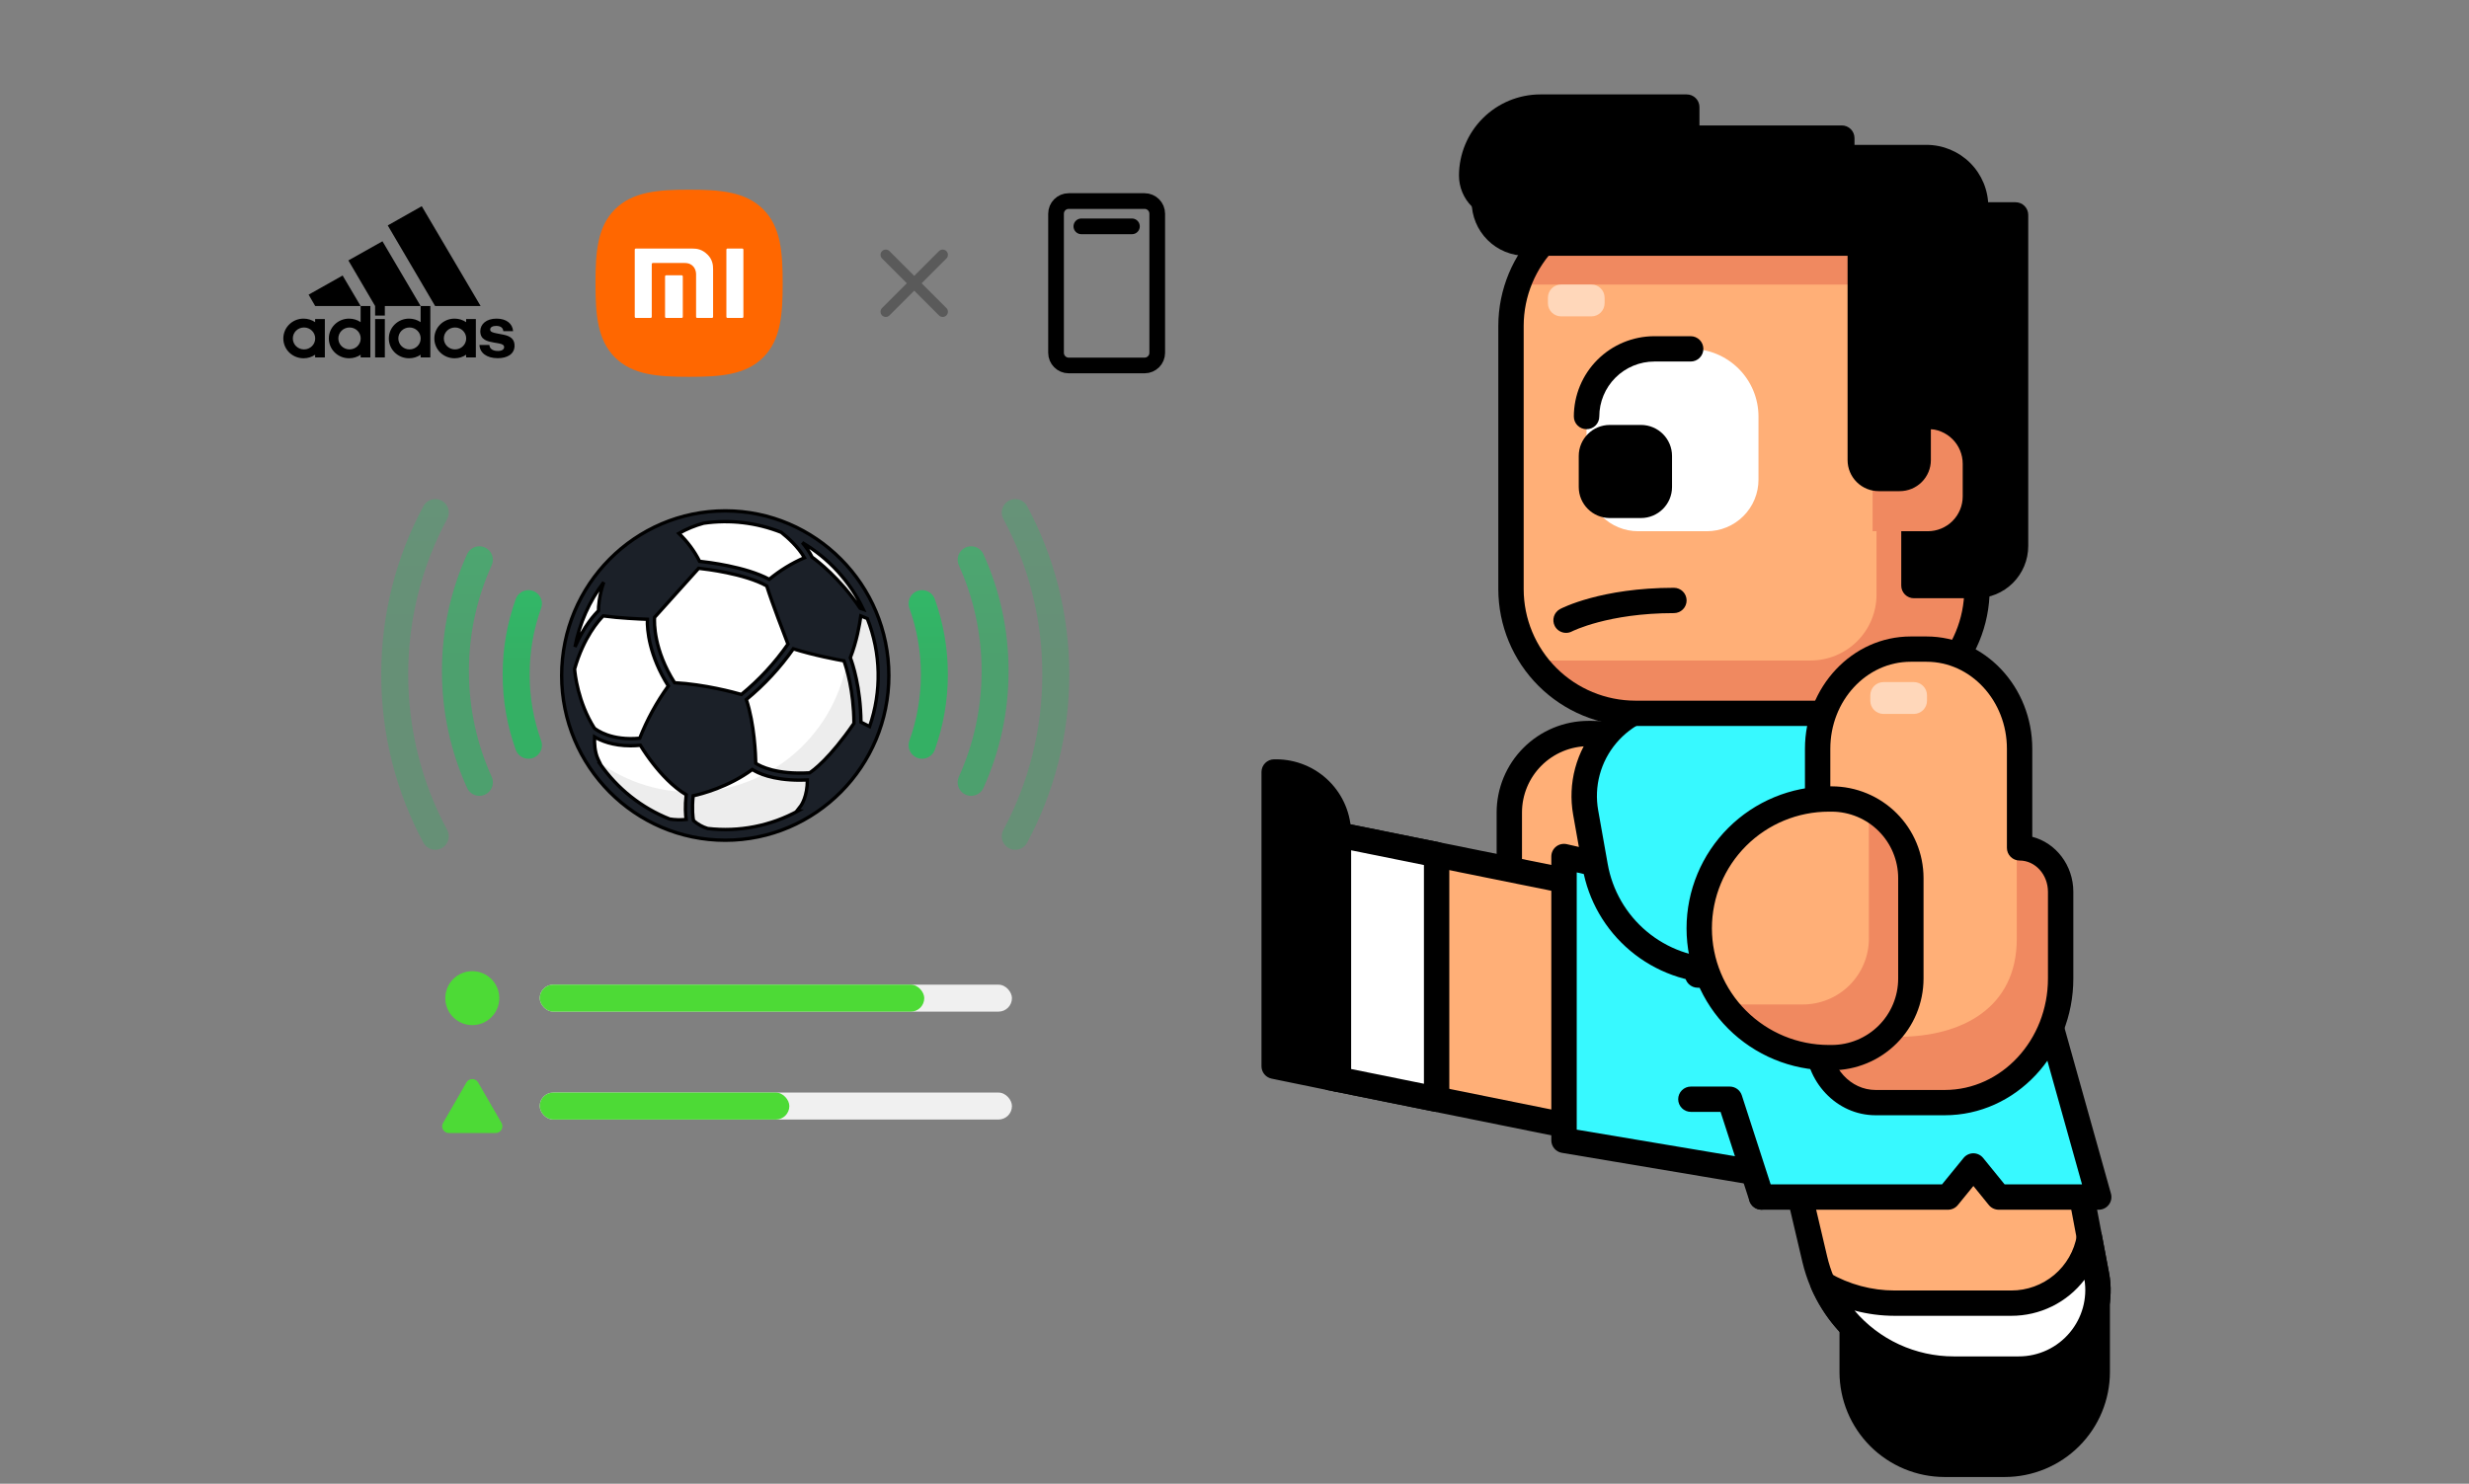 <svg width="366" height="220" viewBox="0 0 366 220" fill="none" xmlns="http://www.w3.org/2000/svg">
<rect x="0" y="0" width="366" height="220" fill="#808080" stroke="none"/>
<g clip-path="url(#clip0_1382_12645)">
<path d="M235.915 147.107H235.464C232.353 147.107 229.371 145.874 227.171 143.679C224.972 141.483 223.737 138.506 223.737 135.402V120.466C223.737 117.361 224.972 114.384 227.171 112.188C229.371 109.993 232.353 108.76 235.464 108.76H235.915C241.005 108.76 245.887 110.778 249.486 114.371C253.086 117.964 255.108 122.837 255.108 127.918V127.956C255.108 133.037 253.086 137.91 249.486 141.503C245.887 145.096 241.005 147.114 235.915 147.114V147.107Z" fill="#FFAF77"/>
<path d="M235.915 148.986H235.464C231.857 148.98 228.399 147.547 225.849 145.001C223.298 142.455 221.863 139.004 221.857 135.404V120.468C221.863 116.868 223.298 113.416 225.849 110.871C228.399 108.325 231.857 106.892 235.464 106.886H235.915C241.502 106.889 246.861 109.105 250.813 113.047C254.766 116.989 256.99 122.336 256.997 127.914V127.944C256.993 133.524 254.77 138.874 250.818 142.819C246.865 146.764 241.505 148.983 235.915 148.986ZM235.464 110.639C232.853 110.641 230.35 111.678 228.503 113.521C226.657 115.363 225.619 117.862 225.617 120.468V135.404C225.623 138.009 226.662 140.505 228.508 142.347C230.353 144.189 232.854 145.227 235.464 145.233H235.915C240.505 145.228 244.906 143.406 248.152 140.166C251.397 136.926 253.223 132.533 253.228 127.951V127.914C253.223 123.332 251.397 118.939 248.152 115.699C244.906 112.459 240.505 110.637 235.915 110.632L235.464 110.639Z" fill="black"/>
<path d="M274.569 192.182H310.899V203.442C310.899 205.239 310.544 207.019 309.856 208.679C309.167 210.339 308.157 211.847 306.884 213.118C305.611 214.388 304.1 215.396 302.437 216.084C300.774 216.772 298.991 217.126 297.191 217.126H288.289C286.489 217.126 284.706 216.772 283.043 216.084C281.38 215.396 279.869 214.388 278.596 213.118C277.323 211.847 276.313 210.339 275.624 208.679C274.935 207.019 274.581 205.239 274.581 203.442V192.182H274.569Z" fill="black"/>
<path d="M297.184 219.002H288.272C284.139 218.997 280.177 217.356 277.254 214.439C274.332 211.521 272.689 207.566 272.684 203.44V192.18C272.684 191.682 272.882 191.205 273.235 190.853C273.587 190.501 274.066 190.303 274.564 190.303H310.892C311.391 190.303 311.869 190.501 312.221 190.853C312.574 191.205 312.772 191.682 312.772 192.18V203.44C312.768 207.566 311.124 211.521 308.202 214.439C305.279 217.356 301.317 218.997 297.184 219.002ZM276.451 194.066V203.45C276.454 206.58 277.702 209.582 279.919 211.795C282.136 214.009 285.143 215.255 288.279 215.258H297.184C300.32 215.255 303.327 214.009 305.544 211.795C307.762 209.582 309.009 206.58 309.012 203.45V194.066H276.451Z" fill="black"/>
<path d="M263.914 164.997L269.02 186.71C270.11 191.345 272.737 195.476 276.475 198.433C280.213 201.39 284.842 202.999 289.612 202.999H299.247C300.975 202.999 302.682 202.619 304.245 201.885C305.809 201.151 307.192 200.082 308.294 198.755C309.397 197.427 310.192 195.872 310.624 194.202C311.056 192.532 311.114 190.788 310.793 189.093L305.823 162.806" fill="#FFAF77"/>
<path d="M299.247 204.873H289.612C284.42 204.867 279.382 203.116 275.309 199.902C271.244 196.679 268.384 192.183 267.19 187.139L262.083 165.423L265.744 164.567L270.851 186.283C271.832 190.511 274.222 194.283 277.631 196.978C281.039 199.674 285.263 201.134 289.612 201.12H299.247C300.699 201.122 302.133 200.804 303.446 200.188C304.76 199.572 305.921 198.673 306.845 197.557C307.773 196.443 308.443 195.138 308.807 193.735C309.17 192.332 309.217 190.866 308.946 189.442L303.976 163.155L307.672 162.451L312.64 188.739C313.016 190.704 312.95 192.729 312.449 194.666C311.947 196.604 311.022 198.406 309.74 199.945C308.464 201.488 306.862 202.731 305.047 203.583C303.233 204.435 301.252 204.876 299.247 204.873Z" fill="black"/>
<path d="M310.793 189.093L309.733 183.484C309.263 186.21 307.843 188.683 305.723 190.466C303.604 192.248 300.921 193.225 298.15 193.224H280.851C277.127 193.226 273.469 192.243 270.25 190.376C271.901 194.129 274.611 197.322 278.049 199.563C281.488 201.805 285.505 202.999 289.612 202.999H299.247C300.975 202.999 302.682 202.619 304.245 201.885C305.809 201.151 307.192 200.082 308.294 198.754C309.397 197.427 310.192 195.872 310.624 194.202C311.056 192.532 311.114 190.788 310.793 189.093Z" fill="white"/>
<path d="M299.247 204.873H289.612C285.14 204.873 280.765 203.573 277.021 201.133C273.277 198.692 270.325 195.216 268.527 191.129C268.368 190.767 268.327 190.363 268.412 189.976C268.496 189.589 268.701 189.239 268.997 188.976C269.293 188.712 269.664 188.549 270.058 188.509C270.452 188.469 270.849 188.554 271.192 188.753C274.127 190.45 277.459 191.345 280.851 191.347H298.15C300.479 191.352 302.735 190.533 304.516 189.035C306.297 187.537 307.489 185.457 307.879 183.165C307.954 182.732 308.179 182.338 308.515 182.053C308.851 181.769 309.276 181.611 309.717 181.607H309.733C310.171 181.607 310.595 181.76 310.933 182.039C311.27 182.318 311.499 182.705 311.581 183.135L312.64 188.746C313.016 190.711 312.95 192.736 312.449 194.673C311.947 196.611 311.022 198.413 309.74 199.952C308.464 201.494 306.86 202.735 305.046 203.586C303.232 204.437 301.252 204.877 299.247 204.873ZM274.907 194.317C276.716 196.449 278.969 198.162 281.508 199.337C284.048 200.511 286.813 201.12 289.612 201.12H299.247C300.699 201.122 302.133 200.804 303.446 200.188C304.76 199.572 305.921 198.673 306.845 197.557C307.74 196.483 308.395 195.232 308.766 193.885C309.138 192.539 309.218 191.129 309 189.75C307.728 191.417 306.086 192.767 304.204 193.696C302.321 194.624 300.249 195.105 298.15 195.101H280.851C278.844 195.1 276.846 194.838 274.907 194.319V194.317Z" fill="black"/>
<path d="M261.122 179.369C260.623 179.369 260.145 179.172 259.792 178.82C259.44 178.468 259.242 177.991 259.242 177.493V162.986C259.242 162.488 259.44 162.011 259.792 161.659C260.145 161.307 260.623 161.109 261.122 161.109C261.62 161.109 262.099 161.307 262.451 161.659C262.804 162.011 263.002 162.488 263.002 162.986V177.493C263.002 177.991 262.804 178.468 262.451 178.82C262.099 179.172 261.62 179.369 261.122 179.369Z" fill="black"/>
<path d="M198.41 123.78V160.045L237.071 167.863V131.601L198.41 123.78Z" fill="#FFAF77"/>
<path d="M238.953 170.16L196.53 161.581V121.486L238.953 130.067V170.16ZM200.29 158.51L235.193 165.569V133.135L200.29 126.077V158.51Z" fill="black"/>
<path d="M188.88 158.09V114.458H189.19C190.401 114.458 191.6 114.696 192.719 115.159C193.838 115.621 194.854 116.299 195.71 117.154C196.566 118.009 197.245 119.024 197.709 120.141C198.172 121.257 198.41 122.454 198.41 123.663V160.052L188.88 158.09Z" fill="black"/>
<path d="M198.41 161.928C198.283 161.928 198.156 161.916 198.031 161.891L188.502 159.934C188.078 159.847 187.697 159.617 187.424 159.283C187.15 158.948 187 158.529 187 158.097V114.465C187 113.967 187.198 113.49 187.551 113.138C187.903 112.786 188.381 112.588 188.88 112.588H189.19C192.133 112.592 194.955 113.761 197.035 115.838C199.116 117.916 200.287 120.732 200.29 123.67V160.052C200.29 160.33 200.228 160.605 200.109 160.856C199.989 161.108 199.815 161.33 199.599 161.506C199.263 161.779 198.843 161.928 198.41 161.928ZM190.76 156.566L196.53 157.738V123.67C196.527 121.999 195.954 120.38 194.906 119.078C193.857 117.776 192.394 116.871 190.76 116.51V156.566Z" fill="black"/>
<path d="M263.954 174.478V134.346L231.842 126.996V169.083L263.954 174.478Z" fill="#37F9FF"/>
<path d="M263.954 176.357C263.849 176.357 263.744 176.348 263.641 176.332L231.532 170.936C231.094 170.862 230.696 170.636 230.409 170.297C230.122 169.958 229.964 169.529 229.964 169.085V126.996C229.964 126.715 230.027 126.437 230.149 126.183C230.271 125.929 230.449 125.706 230.669 125.53C230.89 125.355 231.148 125.231 231.424 125.168C231.699 125.106 231.985 125.106 232.26 125.169L264.372 132.519C264.787 132.614 265.157 132.846 265.422 133.179C265.687 133.511 265.831 133.923 265.831 134.348V174.481C265.831 174.754 265.772 175.023 265.657 175.271C265.542 175.518 265.375 175.738 265.166 175.914C264.827 176.2 264.398 176.357 263.954 176.357ZM233.731 167.497L262.081 172.262V135.843L233.731 129.354V167.497Z" fill="black"/>
<path d="M212.959 126.724L198.41 123.78V160.045L212.959 162.986V126.724Z" fill="white"/>
<path d="M212.961 164.865C212.836 164.865 212.711 164.852 212.588 164.828L198.036 161.886C197.611 161.8 197.229 161.57 196.954 161.235C196.68 160.9 196.53 160.48 196.53 160.047V123.783C196.53 123.504 196.591 123.229 196.711 122.978C196.83 122.726 197.005 122.504 197.221 122.328C197.436 122.152 197.688 122.026 197.958 121.959C198.229 121.892 198.51 121.886 198.783 121.941L213.333 124.885C213.758 124.971 214.141 125.201 214.416 125.536C214.691 125.871 214.841 126.291 214.842 126.724V162.989C214.841 163.267 214.779 163.541 214.66 163.792C214.54 164.043 214.366 164.265 214.151 164.441C213.815 164.715 213.395 164.865 212.961 164.865ZM200.29 158.51L211.081 160.692V128.261L200.29 126.077V158.51Z" fill="black"/>
<path d="M250.659 162.986H256.422L261.122 177.491H288.78L292.531 172.89L296.272 177.491H311.118L301.898 144.578H251.667" fill="#37F9FF"/>
<path d="M311.12 179.37H296.274C295.994 179.369 295.717 179.305 295.464 179.183C295.211 179.061 294.988 178.885 294.813 178.666L292.531 175.851L290.239 178.666C290.064 178.884 289.842 179.061 289.59 179.183C289.337 179.304 289.06 179.368 288.78 179.37H261.122C260.724 179.369 260.337 179.244 260.016 179.01C259.694 178.777 259.456 178.447 259.333 178.07L255.054 164.863H250.652C250.154 164.863 249.675 164.665 249.323 164.313C248.97 163.961 248.772 163.484 248.772 162.986C248.772 162.488 248.97 162.011 249.323 161.659C249.675 161.307 250.154 161.11 250.652 161.11H256.415C256.812 161.11 257.199 161.235 257.521 161.469C257.842 161.702 258.081 162.032 258.203 162.409L262.482 175.616H287.88L291.067 171.706C291.242 171.487 291.464 171.311 291.717 171.189C291.969 171.067 292.246 171.003 292.526 171.002C292.807 171.003 293.083 171.067 293.336 171.189C293.588 171.311 293.81 171.487 293.985 171.706L297.163 175.614H308.634L300.467 146.455H251.66C251.162 146.455 250.684 146.257 250.331 145.905C249.978 145.553 249.78 145.076 249.78 144.578C249.78 144.081 249.978 143.603 250.331 143.251C250.684 142.899 251.162 142.702 251.66 142.702H301.894C302.304 142.702 302.702 142.836 303.029 143.083C303.356 143.331 303.592 143.678 303.703 144.072L312.923 176.984C313.001 177.263 313.014 177.557 312.959 177.842C312.905 178.126 312.786 178.395 312.61 178.626C312.436 178.856 312.21 179.042 311.952 179.171C311.694 179.3 311.409 179.368 311.12 179.37Z" fill="black"/>
<path d="M301.179 143.929H254.979C250.558 143.929 246.278 142.374 242.892 139.537C239.505 136.699 237.229 132.762 236.462 128.416L235.052 120.473C234.695 118.449 234.786 116.371 235.319 114.386C235.852 112.401 236.814 110.557 238.138 108.983C239.461 107.408 241.114 106.143 242.98 105.274C244.846 104.406 246.88 103.956 248.939 103.956H294.129L301.179 143.929Z" fill="#37F9FF"/>
<path d="M301.179 145.805H254.979C250.114 145.812 245.403 144.103 241.677 140.981C237.951 137.86 235.448 133.525 234.61 128.742L233.2 120.796C232.793 118.503 232.895 116.148 233.499 113.899C234.103 111.649 235.195 109.559 236.697 107.777C238.195 105.991 240.068 104.554 242.184 103.57C244.299 102.585 246.605 102.076 248.939 102.079H294.129C294.571 102.079 294.999 102.235 295.338 102.519C295.677 102.803 295.904 103.197 295.981 103.632L303.031 143.603C303.078 143.872 303.066 144.149 302.995 144.414C302.924 144.679 302.796 144.924 302.62 145.134C302.443 145.344 302.223 145.513 301.974 145.629C301.725 145.745 301.454 145.805 301.179 145.805ZM248.948 105.832C247.164 105.83 245.4 106.219 243.783 106.972C242.166 107.725 240.734 108.823 239.588 110.188C238.439 111.552 237.603 113.15 237.141 114.871C236.678 116.591 236.6 118.392 236.911 120.147L238.321 128.09C239.006 132.003 241.053 135.55 244.102 138.105C247.151 140.659 251.005 142.057 254.986 142.052H298.946L292.559 105.832H248.948Z" fill="black"/>
<path d="M274.611 29.907H242.417C232.233 29.907 223.976 38.148 223.976 48.315V87.361C223.976 97.528 232.233 105.769 242.417 105.769H274.611C284.796 105.769 293.052 97.528 293.052 87.361V48.315C293.052 38.148 284.796 29.907 274.611 29.907Z" fill="#FFAF77"/>
<path d="M225.048 42.188H291.985C290.717 38.599 288.366 35.491 285.255 33.292C282.143 31.093 278.426 29.912 274.614 29.909H242.417C238.605 29.911 234.888 31.093 231.777 33.292C228.666 35.491 226.315 38.599 225.048 42.188Z" fill="#F08960"/>
<path d="M282.049 31.479C282.049 31.61 278.172 31.732 278.172 31.863V88.163C278.172 89.447 277.919 90.719 277.427 91.905C276.935 93.091 276.214 94.168 275.304 95.076C274.395 95.984 273.315 96.704 272.127 97.195C270.939 97.686 269.665 97.939 268.379 97.939H227.349C229.046 100.358 231.303 102.332 233.928 103.695C236.553 105.058 239.468 105.77 242.427 105.769H274.623C279.514 105.769 284.204 103.83 287.662 100.378C291.12 96.927 293.064 92.245 293.064 87.364V48.315C293.063 44.744 292.021 41.251 290.065 38.262C288.109 35.272 285.324 32.916 282.049 31.479Z" fill="#F08960"/>
<path d="M274.623 107.646H242.427C237.04 107.639 231.875 105.501 228.066 101.698C224.257 97.896 222.114 92.741 222.108 87.364V48.315C222.114 42.938 224.257 37.782 228.066 33.98C231.875 30.178 237.04 28.039 242.427 28.033H274.623C280.01 28.039 285.175 30.178 288.985 33.98C292.794 37.782 294.938 42.937 294.944 48.315V87.364C294.938 92.741 292.794 97.896 288.985 101.698C285.175 105.501 280.01 107.639 274.623 107.646ZM242.427 31.786C238.037 31.791 233.828 33.534 230.724 36.633C227.619 39.731 225.873 43.933 225.868 48.315V87.364C225.873 91.746 227.619 95.947 230.724 99.046C233.828 102.144 238.037 103.887 242.427 103.892H274.623C279.014 103.888 283.223 102.145 286.328 99.046C289.433 95.948 291.179 91.746 291.184 87.364V48.315C291.179 43.932 289.433 39.731 286.328 36.632C283.223 33.533 279.014 31.79 274.623 31.786H242.427Z" fill="black"/>
<path d="M253.016 78.768H242.84C240.81 78.768 238.862 77.962 237.426 76.528C235.99 75.095 235.184 73.15 235.184 71.123V61.761C235.184 60.444 235.444 59.139 235.949 57.922C236.454 56.704 237.195 55.598 238.128 54.667C239.061 53.735 240.169 52.996 241.389 52.492C242.608 51.987 243.915 51.728 245.235 51.728H250.624C253.29 51.728 255.846 52.785 257.731 54.667C259.616 56.548 260.675 59.1 260.675 61.761V71.119C260.676 72.123 260.478 73.118 260.094 74.046C259.709 74.974 259.145 75.817 258.434 76.528C257.723 77.238 256.878 77.802 255.948 78.186C255.019 78.57 254.023 78.768 253.016 78.768Z" fill="white"/>
<path d="M243.249 63.007H238.641C236.094 63.007 234.03 65.067 234.03 67.609V72.21C234.03 74.751 236.094 76.812 238.641 76.812H243.249C245.796 76.812 247.86 74.751 247.86 72.21V67.609C247.86 65.067 245.796 63.007 243.249 63.007Z" fill="black"/>
<path d="M235.184 63.638C234.685 63.638 234.207 63.44 233.854 63.088C233.502 62.736 233.304 62.259 233.304 61.761C233.307 58.603 234.565 55.576 236.802 53.343C239.039 51.11 242.072 49.854 245.235 49.851H250.624C251.123 49.851 251.601 50.049 251.953 50.401C252.306 50.753 252.504 51.23 252.504 51.728C252.504 52.226 252.306 52.703 251.953 53.055C251.601 53.407 251.123 53.605 250.624 53.605H245.247C243.081 53.607 241.004 54.467 239.472 55.996C237.94 57.526 237.078 59.599 237.076 61.761C237.076 62.009 237.027 62.254 236.931 62.482C236.836 62.71 236.697 62.918 236.521 63.092C236.345 63.267 236.136 63.405 235.907 63.498C235.677 63.592 235.432 63.639 235.184 63.638Z" fill="black"/>
<path d="M218.157 29.907H290.691V37.928H226.178C224.051 37.928 222.011 37.084 220.507 35.583C219.003 34.081 218.157 32.045 218.157 29.921V29.91V29.907Z" fill="black"/>
<path d="M283.718 31.863H298.782V80.962C298.782 82.517 298.163 84.009 297.061 85.109C295.959 86.209 294.465 86.826 292.907 86.826H283.718V31.863Z" fill="black"/>
<path d="M292.907 88.703H283.718C283.219 88.703 282.741 88.505 282.388 88.153C282.036 87.801 281.838 87.324 281.838 86.826V31.863C281.838 31.366 282.036 30.888 282.388 30.536C282.741 30.184 283.219 29.987 283.718 29.987H298.782C299.281 29.987 299.759 30.184 300.111 30.536C300.464 30.888 300.662 31.366 300.662 31.863V80.962C300.662 83.015 299.845 84.984 298.391 86.436C296.936 87.887 294.964 88.703 292.907 88.703ZM285.598 84.95H292.907C293.966 84.95 294.983 84.529 295.732 83.782C296.481 83.034 296.902 82.019 296.902 80.962V33.74H285.598V84.95Z" fill="black"/>
<path d="M273.027 20.474H250.043V15.877H228.338C225.638 15.877 223.049 16.948 221.14 18.854C219.231 20.759 218.158 23.344 218.157 26.039C218.157 26.643 218.276 27.242 218.508 27.8C218.739 28.359 219.079 28.866 219.507 29.294C219.935 29.721 220.444 30.06 221.003 30.291C221.563 30.523 222.163 30.642 222.768 30.641H273.027V20.474Z" fill="black"/>
<path d="M273.027 32.518H222.768C221.047 32.516 219.397 31.833 218.181 30.618C216.964 29.404 216.279 27.757 216.277 26.039C216.281 22.847 217.553 19.787 219.814 17.53C222.075 15.273 225.14 14.004 228.338 14H250.043C250.542 14 251.02 14.198 251.373 14.55C251.725 14.902 251.924 15.379 251.924 15.877V18.598H273.027C273.526 18.598 274.004 18.796 274.357 19.148C274.709 19.5 274.907 19.977 274.907 20.474V30.637C274.908 30.884 274.86 31.128 274.766 31.356C274.671 31.584 274.533 31.792 274.358 31.967C274.184 32.142 273.976 32.28 273.748 32.375C273.519 32.469 273.275 32.518 273.027 32.518ZM228.338 17.753C226.137 17.756 224.028 18.63 222.472 20.183C220.916 21.737 220.041 23.842 220.037 26.039C220.038 26.762 220.326 27.454 220.838 27.966C221.35 28.477 222.044 28.764 222.768 28.765H271.147V22.351H250.043C249.545 22.351 249.067 22.153 248.714 21.802C248.361 21.45 248.163 20.972 248.163 20.474V17.753H228.338Z" fill="black"/>
<path d="M292.857 30.641L273.025 30.641V23.355L285.574 23.355C287.507 23.355 289.36 24.121 290.726 25.485C292.092 26.849 292.86 28.699 292.86 30.627V30.644L292.857 30.641Z" fill="black"/>
<path d="M292.86 32.518H273.027C272.529 32.518 272.05 32.32 271.698 31.968C271.345 31.616 271.147 31.139 271.147 30.641V23.355C271.147 22.858 271.345 22.38 271.698 22.028C272.05 21.676 272.529 21.479 273.027 21.479H285.574C288.005 21.479 290.336 22.442 292.055 24.158C293.774 25.874 294.74 28.201 294.74 30.627C294.74 31.126 294.542 31.605 294.19 31.959C293.838 32.313 293.36 32.514 292.86 32.518ZM274.907 28.765H290.653C290.271 27.729 289.58 26.834 288.673 26.203C287.767 25.571 286.687 25.232 285.581 25.232H274.914L274.907 28.765Z" fill="black"/>
<g opacity="0.7">
<path opacity="0.7" d="M235.908 42.185H231.419C230.338 42.185 229.461 43.06 229.461 44.139V44.956C229.461 46.035 230.338 46.91 231.419 46.91H235.908C236.989 46.91 237.865 46.035 237.865 44.956V44.139C237.865 43.06 236.989 42.185 235.908 42.185Z" fill="white"/>
</g>
<path d="M232.152 93.838C231.809 93.839 231.472 93.746 231.177 93.569C230.883 93.392 230.643 93.138 230.484 92.834C230.253 92.395 230.206 91.882 230.352 91.409C230.499 90.935 230.827 90.538 231.266 90.305C231.501 90.176 237.353 87.155 248.14 87.155C248.639 87.155 249.117 87.353 249.469 87.704C249.822 88.056 250.02 88.534 250.02 89.031C250.02 89.529 249.822 90.007 249.469 90.358C249.117 90.71 248.639 90.908 248.14 90.908C238.373 90.908 233.071 93.599 233.019 93.625C232.752 93.765 232.454 93.838 232.152 93.838Z" fill="black"/>
<path d="M277.591 63.605H285.779C287.15 63.605 288.465 64.149 289.435 65.117C290.404 66.084 290.949 67.397 290.949 68.766V73.605C290.949 74.974 290.404 76.287 289.435 77.254C288.465 78.222 287.15 78.766 285.779 78.766H277.591V63.605Z" fill="#F08960"/>
<path d="M273.883 30.655H286.228V68.222C286.228 69.442 285.742 70.613 284.877 71.476C284.013 72.339 282.84 72.824 281.617 72.824H278.494C277.888 72.824 277.289 72.705 276.729 72.474C276.17 72.242 275.661 71.903 275.233 71.476C274.805 71.049 274.466 70.541 274.234 69.983C274.002 69.424 273.883 68.826 273.883 68.222V30.655Z" fill="black"/>
<path d="M296.566 30.648H279.758V63.605H296.566V30.648Z" fill="black"/>
<path d="M299.381 125.713V111.024C299.381 102.865 293.208 96.245 285.593 96.245H283.231C275.617 96.245 269.443 102.858 269.443 111.024V120.407C269.443 125.49 273.288 125.709 278.033 125.709C273.288 125.709 269.443 129.828 269.443 134.911V154.278C269.443 159.359 273.291 163.481 278.033 163.481H288.284C297.774 163.481 305.466 155.24 305.466 145.073V132.228C305.466 128.631 302.742 125.713 299.381 125.713Z" fill="#FFAF77"/>
<path d="M299.381 125.713L298.961 122.478V139.235C298.961 149.399 290.876 153.732 281.387 153.732H271.528C270.823 153.723 270.122 153.62 269.443 153.427V154.283C269.443 159.364 273.291 163.486 278.033 163.486H288.284C297.774 163.486 305.466 155.245 305.466 145.078V132.232C305.466 128.631 302.742 125.713 299.381 125.713Z" fill="#F08960"/>
<path d="M288.284 165.363H278.033C272.261 165.363 267.563 160.392 267.563 154.283V134.916C267.554 133.368 267.862 131.834 268.468 130.408C269.074 128.983 269.966 127.697 271.088 126.628C269.065 125.711 267.563 123.919 267.563 120.412V111.028C267.563 101.849 274.592 94.373 283.231 94.373H285.593C294.232 94.373 301.261 101.842 301.261 111.028V124.078C304.749 124.97 307.346 128.289 307.346 132.237V145.083C307.346 156.263 298.794 165.363 288.284 165.363ZM278.033 127.595C274.334 127.595 271.323 130.879 271.323 134.921V154.288C271.323 158.327 274.334 161.614 278.033 161.614H288.284C296.721 161.614 303.586 154.199 303.586 145.083V132.237C303.586 129.678 301.705 127.595 299.381 127.595C298.883 127.595 298.404 127.397 298.052 127.045C297.699 126.693 297.501 126.216 297.501 125.718V111.024C297.501 103.913 292.159 98.122 285.593 98.122H283.231C276.665 98.122 271.323 103.906 271.323 111.024V120.407C271.323 123.255 272.451 123.832 278.033 123.832C278.532 123.832 279.01 124.03 279.362 124.382C279.715 124.733 279.913 125.211 279.913 125.709C279.914 125.955 279.865 126.2 279.771 126.428C279.677 126.656 279.539 126.864 279.364 127.039C279.189 127.213 278.982 127.352 278.754 127.447C278.525 127.541 278.28 127.59 278.033 127.59V127.595Z" fill="black"/>
<g opacity="0.7">
<path opacity="0.7" d="M283.697 101.136H279.208C278.127 101.136 277.25 102.011 277.25 103.09V103.906C277.25 104.986 278.127 105.86 279.208 105.86H283.697C284.778 105.86 285.654 104.986 285.654 103.906V103.09C285.654 102.011 284.778 101.136 283.697 101.136Z" fill="white"/>
</g>
<path d="M271.535 156.819H271.084C268.563 156.819 266.067 156.324 263.738 155.361C261.41 154.399 259.294 152.987 257.511 151.208C255.729 149.429 254.315 147.317 253.351 144.993C252.387 142.668 251.89 140.177 251.891 137.661V137.63C251.891 132.549 253.913 127.676 257.512 124.083C261.112 120.49 265.993 118.472 271.084 118.472H271.535C274.645 118.472 277.628 119.705 279.827 121.9C282.026 124.095 283.262 127.073 283.262 130.177V145.113C283.262 148.218 282.026 151.195 279.827 153.391C277.628 155.586 274.645 156.819 271.535 156.819Z" fill="#FFAF77"/>
<path d="M276.987 119.818C276.987 120.001 277.041 120.175 277.041 120.362V139.159C277.042 140.443 276.788 141.715 276.296 142.901C275.804 144.087 275.083 145.164 274.174 146.072C273.264 146.98 272.185 147.7 270.996 148.191C269.808 148.682 268.535 148.935 267.248 148.935H255.587C257.363 151.376 259.693 153.364 262.386 154.734C265.079 156.105 268.059 156.819 271.081 156.819H271.533C274.643 156.819 277.626 155.586 279.825 153.39C282.024 151.195 283.26 148.218 283.26 145.113V130.177C283.26 128.044 282.676 125.951 281.57 124.125C280.465 122.299 278.88 120.81 276.987 119.818Z" fill="#F08960"/>
<path d="M271.535 158.696H271.084C265.497 158.69 260.14 156.472 256.189 152.528C252.238 148.585 250.016 143.238 250.011 137.661V137.63C250.017 132.053 252.239 126.706 256.19 122.763C260.14 118.819 265.497 116.601 271.084 116.595H271.535C275.142 116.601 278.599 118.034 281.15 120.58C283.7 123.126 285.136 126.577 285.142 130.177V145.113C285.136 148.714 283.7 152.165 281.15 154.711C278.599 157.256 275.142 158.689 271.535 158.696ZM271.084 120.348C266.494 120.354 262.093 122.176 258.848 125.416C255.602 128.656 253.776 133.048 253.771 137.63V137.661C253.776 142.242 255.602 146.635 258.848 149.874C262.093 153.114 266.494 154.937 271.084 154.942H271.535C274.146 154.94 276.649 153.903 278.495 152.061C280.341 150.218 281.379 147.719 281.382 145.113V130.177C281.376 127.572 280.336 125.076 278.491 123.234C276.646 121.392 274.145 120.354 271.535 120.348H271.084Z" fill="black"/>
</g>
<g clip-path="url(#clip1_1382_12645)">
<path d="M59.047 50.182C59.047 49.281 59.785 48.557 60.705 48.557C61.625 48.557 62.363 49.281 62.363 50.182C62.363 51.084 61.625 51.808 60.705 51.808C59.785 51.808 59.047 51.084 59.047 50.182ZM65.793 50.182C65.793 49.281 66.532 48.557 67.451 48.557C68.371 48.557 69.109 49.281 69.109 50.182C69.109 51.084 68.371 51.808 67.451 51.808C66.532 51.808 65.793 51.084 65.793 50.182ZM50.155 50.182C50.155 49.281 50.892 48.557 51.813 48.557C52.733 48.557 53.471 49.281 53.471 50.182C53.471 51.084 52.733 51.808 51.813 51.808C50.892 51.808 50.155 51.084 50.155 50.182ZM43.408 50.182C43.408 49.281 44.146 48.557 45.066 48.557C45.987 48.557 46.725 49.281 46.725 50.182C46.725 51.084 45.987 51.808 45.066 51.808C44.146 51.808 43.408 51.084 43.408 50.182ZM57.048 47.31H55.606V52.999H57.048V47.31ZM46.713 52.999H48.156V47.31H46.713V47.766C46.225 47.432 45.634 47.243 44.998 47.243C43.34 47.243 42 48.557 42 50.182C42 51.819 43.34 53.122 44.998 53.122C45.634 53.122 46.225 52.933 46.713 52.599V52.999ZM69.098 52.999H70.54V47.31H69.098V47.766C68.61 47.432 68.019 47.243 67.383 47.243C65.725 47.243 64.385 48.557 64.385 50.182C64.385 51.819 65.725 53.122 67.383 53.122C68.019 53.122 68.61 52.933 69.098 52.599V52.999ZM71.075 51.151C71.12 52.298 72.119 53.111 73.789 53.111C75.152 53.111 76.276 52.532 76.276 51.252C76.276 50.361 75.765 49.837 74.584 49.615L73.664 49.437C73.073 49.325 72.664 49.214 72.664 48.869C72.664 48.49 73.062 48.323 73.562 48.323C74.288 48.323 74.584 48.679 74.606 49.102H76.06C75.981 47.989 75.072 47.243 73.607 47.243C72.097 47.243 71.199 48.056 71.199 49.114C71.199 50.405 72.267 50.617 73.187 50.784L73.948 50.917C74.493 51.018 74.731 51.173 74.731 51.485C74.731 51.764 74.459 52.042 73.811 52.042C72.869 52.042 72.562 51.563 72.551 51.151H71.075ZM53.459 45.373V47.766C52.971 47.432 52.38 47.243 51.745 47.243C50.086 47.243 48.746 48.557 48.746 50.182C48.746 51.819 50.086 53.122 51.745 53.122C52.38 53.122 52.971 52.933 53.459 52.599V52.999H54.902V45.373H53.459ZM62.352 45.373V47.766C61.864 47.432 61.273 47.243 60.637 47.243C58.979 47.243 57.639 48.557 57.639 50.182C57.639 51.819 58.979 53.122 60.637 53.122C61.273 53.122 61.864 52.933 62.352 52.599V52.999H63.794V45.373H62.352ZM45.748 43.691L46.725 45.373H53.459L50.79 40.852L45.748 43.691ZM57.048 46.786V45.373H62.352L56.696 35.775L51.642 38.614L55.606 45.373V46.786H57.048ZM64.499 45.373H71.245L62.522 30.575L57.48 33.425L64.499 45.373Z" fill="black"/>
</g>
<g clip-path="url(#clip2_1382_12645)">
<path d="M113.131 31.026C110.513 28.418 106.749 28.127 102.149 28.127C97.544 28.127 93.774 28.421 91.158 31.036C88.541 33.65 88.276 37.413 88.276 42.013C88.276 46.614 88.541 50.379 91.159 52.994C93.775 55.609 97.544 55.874 102.149 55.874C106.754 55.874 110.523 55.609 113.14 52.994C115.757 50.379 116.023 46.614 116.023 42.013C116.023 37.407 115.754 33.64 113.131 31.026Z" fill="#FF6700"/>
<path d="M110.03 36.851H107.848C107.754 36.851 107.678 36.925 107.678 37.017V46.977C107.678 47.068 107.754 47.142 107.848 47.142H110.03C110.123 47.142 110.2 47.068 110.2 46.977V37.017C110.2 36.925 110.123 36.851 110.03 36.851Z" fill="white"/>
<path d="M102.578 36.851H94.263C94.169 36.851 94.094 36.925 94.094 37.017V46.977C94.094 47.068 94.169 47.142 94.263 47.142H96.446C96.539 47.142 96.616 47.068 96.616 46.977V39.16C96.616 39.069 96.691 38.995 96.785 38.995H101.488C102.811 38.995 103.186 40.008 103.186 40.661V46.977C103.186 47.068 103.262 47.142 103.355 47.142H105.537C105.63 47.142 105.707 47.068 105.707 46.977V39.911C105.707 39.328 105.636 38.49 104.885 37.753C104.098 36.983 103.38 36.851 102.578 36.851Z" fill="white"/>
<path d="M101.048 40.818H98.756C98.663 40.818 98.586 40.892 98.586 40.984V46.978C98.586 47.069 98.663 47.143 98.756 47.143H101.048C101.141 47.143 101.217 47.069 101.217 46.978V40.984C101.217 40.892 101.141 40.818 101.048 40.818Z" fill="white"/>
</g>
<g opacity="0.3">
<path d="M139.741 37.781L131.304 46.219" stroke="black" stroke-width="1.55" stroke-linecap="round" stroke-linejoin="round"/>
<path d="M139.741 46.219L131.304 37.781" stroke="black" stroke-width="1.55" stroke-linecap="round" stroke-linejoin="round"/>
</g>
<path d="M171.546 52.312V31.688C171.546 30.652 170.707 29.812 169.671 29.812H158.421C157.386 29.812 156.546 30.652 156.546 31.688V52.312C156.546 53.348 157.386 54.188 158.421 54.188H169.671C170.707 54.188 171.546 53.348 171.546 52.312Z" stroke="black" stroke-width="2.325" stroke-linecap="round" stroke-linejoin="round"/>
<path d="M160.297 33.562H167.797" stroke="black" stroke-width="2.325" stroke-linecap="round" stroke-linejoin="round"/>
<path d="M124.1 116.872C133.262 107.646 133.262 92.689 124.1 83.463C114.939 74.238 100.085 74.238 90.923 83.463C81.762 92.689 81.762 107.646 90.923 116.872C100.085 126.097 114.939 126.097 124.1 116.872Z" fill="white"/>
<path d="M123.049 82.469C125.704 87.347 126.564 93.01 125.48 98.463C124.395 103.916 121.435 108.809 117.12 112.281C112.805 115.752 107.413 117.58 101.892 117.442C96.37 117.303 91.075 115.208 86.937 111.525C88.582 114.547 90.863 117.17 93.621 119.21C96.38 121.251 99.548 122.658 102.904 123.335C106.259 124.012 109.722 123.941 113.047 123.128C116.373 122.315 119.482 120.779 122.156 118.627C124.829 116.476 127.003 113.762 128.525 110.675C130.047 107.588 130.88 104.203 130.965 100.758C131.05 97.313 130.385 93.89 129.018 90.731C127.651 87.572 125.613 84.752 123.049 82.469Z" fill="#EDEDED"/>
<path d="M104.295 77.577C108.185 77.014 112.154 77.48 115.812 78.929C116.805 79.717 118.352 81.114 119.251 82.695C117.371 83.509 115.614 84.587 114.034 85.897C112.268 84.946 109.945 84.308 107.934 83.892C106.014 83.496 104.357 83.299 103.703 83.229C102.922 81.682 101.883 80.281 100.632 79.087C101.785 78.432 103.016 77.925 104.295 77.577ZM88.653 112.567C88.144 111.474 88.098 110.134 88.137 109.266C89.067 109.819 90.824 110.576 93.477 110.576H93.478C93.961 110.575 94.443 110.551 94.924 110.503C95.512 111.459 96.153 112.381 96.843 113.265L96.844 113.266C97.97 114.707 99.717 116.649 101.719 117.842C101.526 119.583 101.622 120.835 101.715 121.507C100.903 121.593 100.084 121.572 99.277 121.444C95.1 119.792 91.504 116.937 88.934 113.239L88.977 113.235L88.82 112.911L88.654 112.568C88.654 112.568 88.653 112.567 88.653 112.567ZM118.174 120.182L118.37 120.204C114.267 122.466 109.56 123.393 104.901 122.845C104.124 122.612 103.408 122.211 102.802 121.669C102.725 121.26 102.54 119.971 102.755 117.995C103.981 117.728 107.965 116.708 111.523 114.097C112.308 114.603 114.452 115.674 118.565 115.674C118.921 115.674 119.293 115.666 119.681 115.648C119.688 116.863 119.465 117.795 119.234 118.432C119.014 119.038 118.788 119.379 118.74 119.447L118.446 119.829L118.174 120.182ZM107.511 75.75C94.138 75.75 83.261 86.705 83.261 100.168C83.261 113.63 94.138 124.585 107.511 124.585C120.885 124.585 131.761 113.63 131.761 100.168C131.761 86.705 120.885 75.75 107.511 75.75ZM94.834 109.46C90.634 109.87 88.44 108.246 88.107 107.974C85.635 104.07 85.225 99.836 85.175 99.196C86.516 94.467 88.788 91.953 89.416 91.323C91.845 91.653 94.783 91.781 95.971 91.821C95.908 93.367 96.234 97.206 99.073 101.71C97.346 104.106 95.922 106.709 94.834 109.46ZM107.716 84.912C109.734 85.328 112.018 85.959 113.661 86.874C114.403 89.263 116.35 94.32 116.81 95.508C114.862 98.305 112.538 100.817 109.905 102.972C108.81 102.658 104.461 101.477 99.998 101.231C96.905 96.362 96.976 92.345 97.028 91.54L103.571 84.262C104.18 84.325 105.819 84.521 107.716 84.912ZM88.716 90.561C88.177 91.084 86.591 92.792 85.239 95.92C85.894 92.437 87.351 89.152 89.495 86.333C88.799 88.354 88.717 89.956 88.716 90.561ZM120.018 114.59C115.073 114.889 112.671 113.598 112.034 113.181C112.012 112.03 111.848 107.333 110.631 103.724C113.281 101.544 115.626 99.014 117.602 96.201C120.638 97.165 124.1 97.806 125.11 97.987C125.453 98.929 126.565 102.361 126.589 107.251C122.983 112.499 120.517 114.263 120.018 114.59ZM128.569 91.713C130.599 96.835 130.718 102.523 128.907 107.724L127.627 107.076C127.578 101.887 126.373 98.375 126.05 97.513C127.001 95.122 127.443 92.502 127.607 91.322C127.932 91.44 128.253 91.571 128.569 91.713ZM120.382 82.612C120.002 81.835 119.484 81.107 118.929 80.457C122.85 82.769 126.005 86.212 127.976 90.351C127.777 90.279 127.614 90.224 127.498 90.187C124.518 85.718 121.052 83.093 120.382 82.612Z" fill="#1B2028" stroke="black" stroke-width="0.5"/>
<path opacity="0.6" d="M136.688 89.5C137.868 92.779 138.511 96.314 138.511 100C138.511 103.686 137.868 107.221 136.688 110.5M78.335 89.5C77.155 92.779 76.511 96.314 76.511 100C76.511 103.686 77.155 107.221 78.335 110.5" stroke="url(#paint0_linear_1382_12645)" stroke-width="4" stroke-linecap="round" stroke-linejoin="round"/>
<path opacity="0.4" d="M143.961 83C146.241 88.031 147.511 93.617 147.511 99.5C147.511 105.383 146.241 110.969 143.961 116M71.062 83C68.781 88.031 67.511 93.617 67.511 99.5C67.511 105.383 68.781 110.969 71.062 116" stroke="url(#paint1_linear_1382_12645)" stroke-width="4" stroke-linecap="round" stroke-linejoin="round"/>
<path opacity="0.2" d="M150.498 76C154.331 83.123 156.511 91.302 156.511 100C156.511 108.698 154.331 116.877 150.498 124M64.525 124C60.692 116.877 58.511 108.698 58.511 100C58.511 91.302 60.692 83.123 64.525 76" stroke="url(#paint2_linear_1382_12645)" stroke-width="4" stroke-linecap="round" stroke-linejoin="round"/>
<circle cx="70.011" cy="148" r="4" fill="#4DDA36"/>
<rect x="80.011" y="146" width="70" height="4" rx="2" fill="#F0F0F0"/>
<rect x="80.011" y="146" width="57" height="4" rx="2" fill="#4DDA36"/>
<g clip-path="url(#clip3_1382_12645)">
<path d="M69.145 160.5C69.53 159.833 70.493 159.833 70.877 160.5L74.342 166.5C74.727 167.167 74.245 168 73.476 168H66.547C65.778 168 65.296 167.167 65.681 166.5L69.145 160.5Z" fill="#4DDA36"/>
</g>
<rect x="80.011" y="162" width="70" height="4" rx="2" fill="#F0F0F0"/>
<rect x="80.011" y="162" width="37" height="4" rx="2" fill="#4DDA36"/>
<defs>
<linearGradient id="paint0_linear_1382_12645" x1="82.716" y1="78.841" x2="82.716" y2="98.524" gradientUnits="userSpaceOnUse">
<stop stop-color="#00E65C"/>
<stop offset="1" stop-color="#01D052"/>
</linearGradient>
<linearGradient id="paint1_linear_1382_12645" x1="75.517" y1="72.198" x2="75.517" y2="97.595" gradientUnits="userSpaceOnUse">
<stop stop-color="#00E65C"/>
<stop offset="1" stop-color="#01D052"/>
</linearGradient>
<linearGradient id="paint2_linear_1382_12645" x1="68.318" y1="65.901" x2="68.318" y2="97.621" gradientUnits="userSpaceOnUse">
<stop stop-color="#00E65C"/>
<stop offset="1" stop-color="#01D052"/>
</linearGradient>
<clipPath id="clip0_1382_12645">
<rect width="126" height="205" fill="white" transform="translate(187 14)"/>
</clipPath>
<clipPath id="clip1_1382_12645">
<rect width="34.276" height="22.851" fill="white" transform="translate(42 30.575)"/>
</clipPath>
<clipPath id="clip2_1382_12645">
<rect width="27.747" height="27.747" fill="white" transform="translate(88.276 28.127)"/>
</clipPath>
<clipPath id="clip3_1382_12645">
<rect width="10" height="10" fill="white" transform="translate(65.011 159)"/>
</clipPath>
</defs>
</svg>
